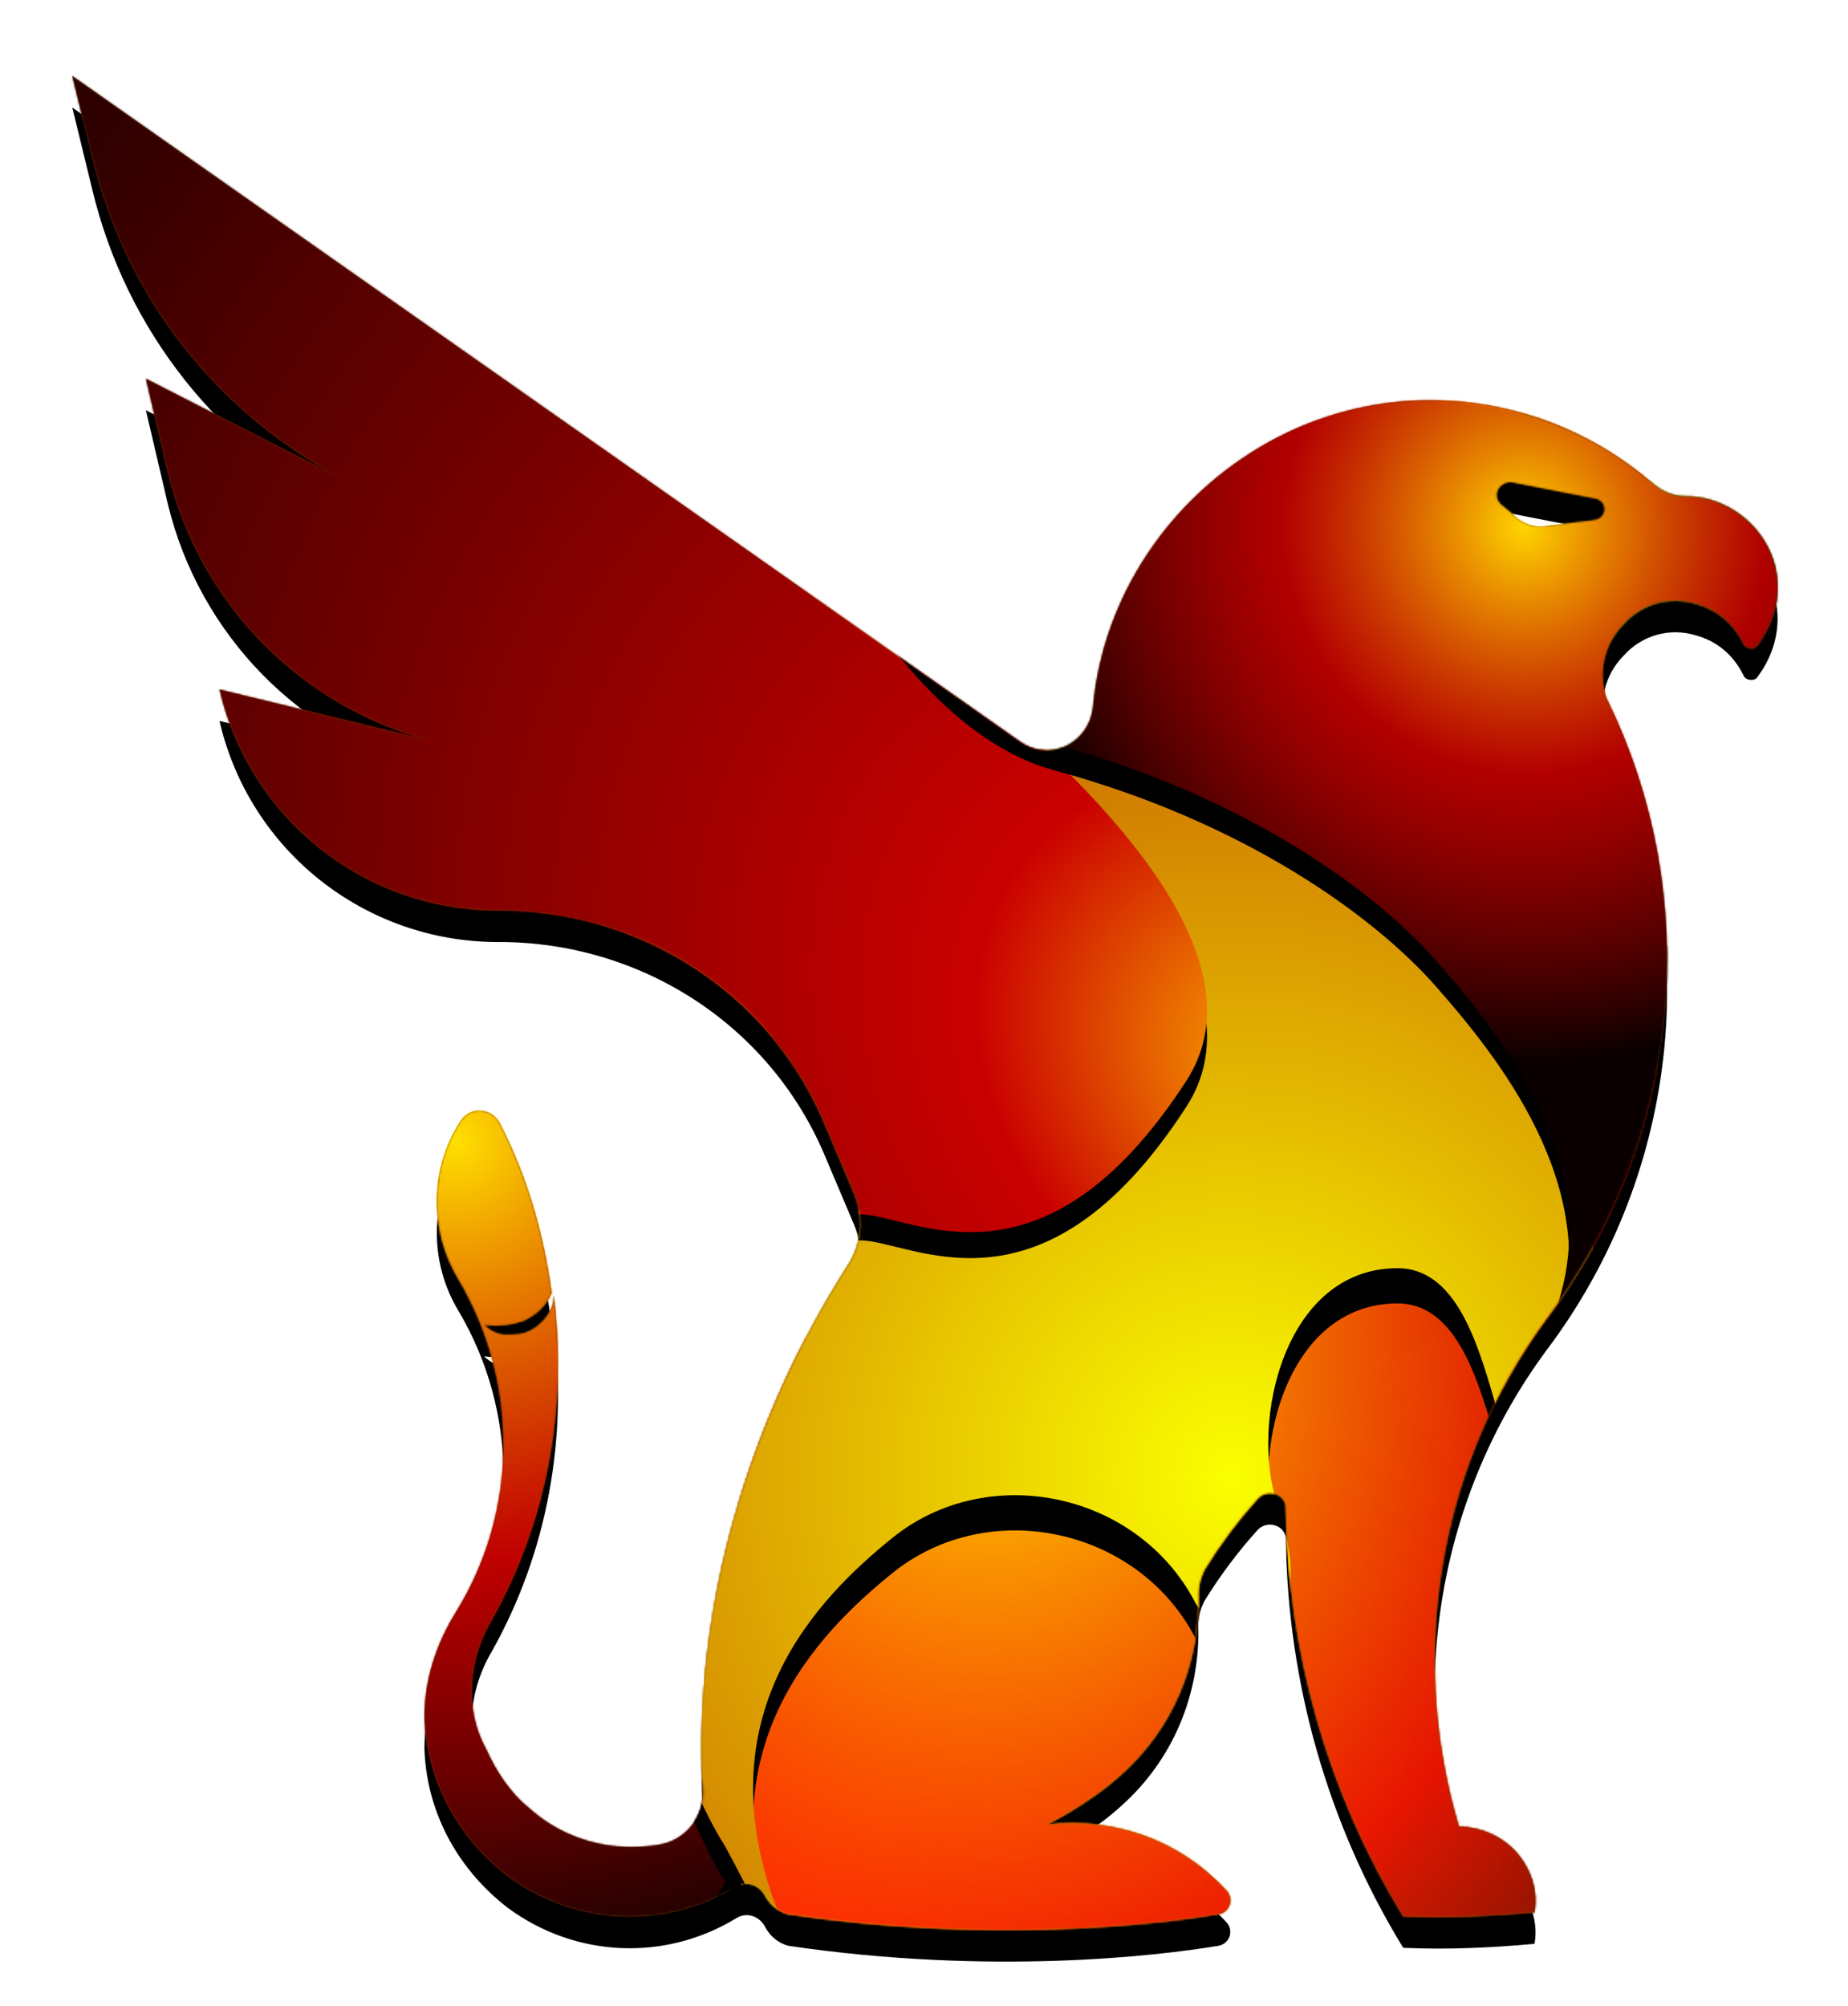 <?xml version="1.0" encoding="UTF-8"?>
<svg width="997px" height="1082px" viewBox="0 0 997 1082" version="1.1" xmlns="http://www.w3.org/2000/svg" xmlns:xlink="http://www.w3.org/1999/xlink">
    <!-- Generator: Sketch 51.2 (57519) - http://www.bohemiancoding.com/sketch -->
    <title>logo</title>
    <desc>Created with Sketch.</desc>
    <defs>
        <radialGradient cx="47.969%" cy="42.69%" fx="47.969%" fy="42.69%" r="19.005%" gradientTransform="translate(0.48,0.427),scale(1,0.92),rotate(52.628),translate(-0.48,-0.427)" id="radialGradient-1">
            <stop stop-color="#FAFF00" offset="0%"></stop>
            <stop stop-color="#6C3F03" offset="100%"></stop>
        </radialGradient>
        <path d="M914.451,253.512 C923.038,269.625 921.965,290.035 909.085,307.222 C908.012,309.371 902.645,309.371 901.572,306.148 C896.205,295.406 887.619,287.887 875.813,284.664 C861.86,280.367 846.834,284.664 837.174,295.406 C826.441,306.148 823.221,321.187 827.514,335.151 C881.179,443.646 868.3,573.625 795.315,670.303 C737.357,748.72 720.184,850.769 748.09,944.225 C759.896,944.225 771.703,949.596 779.216,958.19 C786.729,966.783 791.022,978.599 788.875,990.416 C765.263,992.564 741.65,993.638 718.038,992.564 C677.252,925.963 655.786,849.695 654.713,772.352 C654.713,764.833 645.053,761.61 639.687,766.981 C628.954,778.798 619.294,791.688 610.708,805.653 C608.561,809.949 607.488,814.246 607.488,818.543 C608.561,856.14 593.535,891.589 565.629,916.296 C553.823,927.038 539.87,935.631 525.917,943.151 C562.409,938.854 597.828,951.744 622.514,978.599 C626.807,982.896 624.661,990.416 618.221,991.49 C586.022,996.861 495.865,1007.603 386.388,991.49 C382.095,990.416 376.728,987.193 373.508,980.748 C370.288,975.377 363.849,973.228 358.482,976.451 C319.843,1000.083 271.545,997.935 235.053,971.08 C207.147,949.596 191.047,918.444 189.974,885.144 C189.974,864.734 196.414,845.398 207.147,828.211 C240.419,774.501 241.492,704.678 208.22,648.819 C192.121,621.964 193.194,588.664 209.293,563.957 C214.66,555.363 226.466,556.437 230.759,565.031 C245.786,594.035 254.372,625.186 258.665,656.338 C255.445,663.858 250.079,668.155 243.639,671.377 C237.199,673.526 230.759,674.6 222.173,673.526 C225.393,676.748 229.686,678.897 233.979,678.897 C238.273,678.897 242.566,678.897 246.859,676.748 C251.152,674.6 254.372,671.377 256.519,668.155 C258.665,664.932 259.739,661.709 259.739,657.413 C267.252,717.568 256.519,778.798 226.466,832.508 C213.587,853.992 211.44,880.847 223.246,902.331 C228.613,914.147 236.126,925.963 246.859,934.557 C266.178,951.744 291.938,958.19 316.623,953.893 C330.576,951.744 341.309,938.854 340.236,923.815 C334.87,826.063 364.922,725.087 418.587,641.299 C426.1,629.483 427.173,615.519 421.807,602.628 L406.781,567.179 C377.802,496.282 309.11,451.165 232.906,450.091 L229.686,450.091 C157.775,450.091 95.524,400.678 79.424,330.855 L194.267,358.784 C123.429,340.523 68.691,284.664 51.518,213.766 L39.712,163.279 L149.189,219.138 C79.424,183.689 28.979,120.311 10.733,44.042 L0,0 L510.891,358.784 C526.99,370.6 548.456,359.858 550.603,340.523 C555.969,281.441 591.388,227.731 645.053,197.653 C712.671,160.056 795.315,169.724 853.273,220.212 C858.64,224.509 864.006,226.657 870.446,226.657 C888.692,226.657 905.865,237.399 914.451,253.512 Z M821.074,239.547 C828.587,238.473 828.587,228.805 821.074,227.731 L777.069,219.138 C770.629,218.063 765.263,225.583 770.629,230.954 L777.069,236.325 C782.436,241.696 788.875,243.844 795.315,242.77 L821.074,239.547 Z" id="path-2"></path>
        <filter x="-4.8%" y="-2.9%" width="109.5%" height="108.9%" filterUnits="objectBoundingBox" id="filter-4">
            <feMorphology radius="1" operator="dilate" in="SourceAlpha" result="shadowSpreadOuter1"></feMorphology>
            <feOffset dx="0" dy="17" in="shadowSpreadOuter1" result="shadowOffsetOuter1"></feOffset>
            <feGaussianBlur stdDeviation="10.5" in="shadowOffsetOuter1" result="shadowBlurOuter1"></feGaussianBlur>
            <feColorMatrix values="0 0 0 0 0   0 0 0 0 0   0 0 0 0 0  0 0 0 0.35 0" type="matrix" in="shadowBlurOuter1"></feColorMatrix>
        </filter>
        <radialGradient cx="47.572%" cy="17.35%" fx="47.572%" fy="17.35%" r="115.469%" gradientTransform="translate(0.476,0.173),scale(1,0.635),rotate(68.039),translate(-0.476,-0.173)" id="radialGradient-5">
            <stop stop-color="#FFE000" offset="0%"></stop>
            <stop stop-color="#FF0000" stop-opacity="0.75" offset="51.882%"></stop>
            <stop stop-color="#2F0101" stop-opacity="0.75" offset="100%"></stop>
        </radialGradient>
        <ellipse id="path-6" cx="216.648" cy="769.375" rx="188.062" ry="296.087"></ellipse>
        <filter x="-16.4%" y="-6.8%" width="132.7%" height="120.8%" filterUnits="objectBoundingBox" id="filter-7">
            <feMorphology radius="5.5" operator="dilate" in="SourceAlpha" result="shadowSpreadOuter1"></feMorphology>
            <feOffset dx="0" dy="21" in="shadowSpreadOuter1" result="shadowOffsetOuter1"></feOffset>
            <feGaussianBlur stdDeviation="11.5" in="shadowOffsetOuter1" result="shadowBlurOuter1"></feGaussianBlur>
            <feColorMatrix values="0 0 0 0 0   0 0 0 0 0   0 0 0 0 0  0 0 0 0.35 0" type="matrix" in="shadowBlurOuter1"></feColorMatrix>
        </filter>
        <radialGradient cx="10.756%" cy="77.682%" fx="10.756%" fy="77.682%" r="85.637%" gradientTransform="translate(0.108,0.777),scale(1,0.788),rotate(-59.071),translate(-0.108,-0.777)" id="radialGradient-8">
            <stop stop-color="#F3D908" offset="0%"></stop>
            <stop stop-color="#3E2300" offset="100%"></stop>
        </radialGradient>
        <radialGradient cx="23.512%" cy="24.15%" fx="23.512%" fy="24.15%" r="70.282%" gradientTransform="translate(0.235,0.241),scale(0.942,1),rotate(50.195),translate(-0.235,-0.241)" id="radialGradient-9">
            <stop stop-color="#FFE000" offset="0%"></stop>
            <stop stop-color="#FF0000" stop-opacity="0.8" offset="71.759%"></stop>
            <stop stop-color="#7F0101" stop-opacity="0.75" offset="100%"></stop>
        </radialGradient>
        <radialGradient cx="65.8%" cy="54.126%" fx="65.8%" fy="54.126%" r="63.691%" gradientTransform="translate(0.658,0.541),scale(1,0.836),rotate(120.525),translate(-0.658,-0.541)" id="radialGradient-10">
            <stop stop-color="#FAFF00" offset="0%"></stop>
            <stop stop-color="#CE7601" offset="100%"></stop>
        </radialGradient>
        <path d="M522.061,363.431 C509.272,396.539 582.24,385.252 522.061,504.138 C461.881,623.025 380.751,644.562 295.634,608.728 C210.517,572.895 310.679,889.309 351.3,953.348 C358.926,965.371 424.155,1099.323 381.39,991.723 C338.625,884.123 402.94,820.441 442.322,788.563 C493.901,746.812 574.3,763.633 605.558,822.81 C618.27,846.875 678,854 650,770 C635.222,725.667 654,643 715,643 C776,643 763,794.722 802,746 C841,697.278 824,601 787,548 C750,495 749.992,480.06 697.334,440.181 C644.677,400.301 527.15,350.254 522.061,363.431 Z" id="path-11"></path>
        <filter x="-10.2%" y="-5.7%" width="120.5%" height="117.4%" filterUnits="objectBoundingBox" id="filter-12">
            <feMorphology radius="2" operator="dilate" in="SourceAlpha" result="shadowSpreadOuter1"></feMorphology>
            <feOffset dx="0" dy="19" in="shadowSpreadOuter1" result="shadowOffsetOuter1"></feOffset>
            <feGaussianBlur stdDeviation="14" in="shadowOffsetOuter1" result="shadowBlurOuter1"></feGaussianBlur>
            <feColorMatrix values="0 0 0 0 0   0 0 0 0 0   0 0 0 0 0  0 0 0 0.35 0" type="matrix" in="shadowBlurOuter1"></feColorMatrix>
        </filter>
        <linearGradient x1="76.1%" y1="26.806%" x2="33.602%" y2="26.806%" id="linearGradient-13">
            <stop stop-color="#FFE000" offset="0%"></stop>
            <stop stop-color="#FF0000" stop-opacity="0.8" offset="48.762%"></stop>
            <stop stop-color="#0A0000" stop-opacity="0.75" offset="100%"></stop>
        </linearGradient>
        <path d="M-16.392,1234.067 C-152.878,1216.495 -151.373,1043.162 -112.233,1000.611 C-73.094,958.059 -27.174,962.455 58.877,887.146 C271.133,701.385 -19.402,621.558 108.554,659.212 C194.823,684.599 -577.893,568.34 -606.997,955.426 C-636.101,1342.511 120.095,1251.639 -16.392,1234.067 Z" id="path-14"></path>
        <filter x="-8.2%" y="-4.9%" width="116.5%" height="118.5%" filterUnits="objectBoundingBox" id="filter-15">
            <feMorphology radius="5.5" operator="dilate" in="SourceAlpha" result="shadowSpreadOuter1"></feMorphology>
            <feOffset dx="0" dy="21" in="shadowSpreadOuter1" result="shadowOffsetOuter1"></feOffset>
            <feGaussianBlur stdDeviation="11.5" in="shadowOffsetOuter1" result="shadowBlurOuter1"></feGaussianBlur>
            <feColorMatrix values="0 0 0 0 0   0 0 0 0 0   0 0 0 0 0  0 0 0 0.35 0" type="matrix" in="shadowBlurOuter1"></feColorMatrix>
        </filter>
        <radialGradient cx="9.988%" cy="25.911%" fx="9.988%" fy="25.911%" r="56.602%" gradientTransform="translate(0.1,0.259),scale(1,0.733),rotate(45.016),translate(-0.1,-0.259)" id="radialGradient-16">
            <stop stop-color="#4ACF28" offset="0%"></stop>
            <stop stop-color="#023F04" offset="100%"></stop>
        </radialGradient>
        <radialGradient cx="98.602%" cy="85.62%" fx="98.602%" fy="85.62%" r="98.858%" gradientTransform="translate(0.986,0.856),scale(1,0.97),rotate(-139.009),scale(1,0.792),translate(-0.986,-0.856)" id="radialGradient-17">
            <stop stop-color="#FFB900" offset="0%"></stop>
            <stop stop-color="#CA0000" offset="23.206%"></stop>
            <stop stop-color="#2E0000" offset="100%"></stop>
        </radialGradient>
        <path d="M295.741,192.745 C70.899,6.24 408.269,-188.864 200.384,-188.864 C-7.502,-188.864 -176.026,14.438 -176.026,265.224 C-176.026,298.478 -44.235,368.905 87.963,421.711 C232.799,479.565 378.672,520.001 365.502,557.282 C362.665,565.313 397,614 425,614 C453,614 523,662.289 601,542 C679,421.711 325.396,217.344 295.741,192.745 Z" id="path-18"></path>
        <filter x="-5.5%" y="-3.6%" width="110.9%" height="110.6%" filterUnits="objectBoundingBox" id="filter-19">
            <feMorphology radius="3" operator="dilate" in="SourceAlpha" result="shadowSpreadOuter1"></feMorphology>
            <feOffset dx="0" dy="14" in="shadowSpreadOuter1" result="shadowOffsetOuter1"></feOffset>
            <feGaussianBlur stdDeviation="9" in="shadowOffsetOuter1" result="shadowBlurOuter1"></feGaussianBlur>
            <feColorMatrix values="0 0 0 0 0   0 0 0 0 0   0 0 0 0 0  0 0 0 0.25 0" type="matrix" in="shadowBlurOuter1"></feColorMatrix>
        </filter>
        <radialGradient cx="72.257%" cy="17.94%" fx="72.257%" fy="17.94%" r="48.36%" gradientTransform="translate(0.723,0.179),scale(0.983,1),rotate(146.101),translate(-0.723,-0.179)" id="radialGradient-20">
            <stop stop-color="#FFD500" offset="0%"></stop>
            <stop stop-color="#EE0000" stop-opacity="0.75" offset="46.037%"></stop>
            <stop stop-color="#0A0000" offset="100%"></stop>
        </radialGradient>
        <path d="M439.398,550.038 C492.003,441.762 577.06,191.923 577.06,129.346 C577.06,32.259 123.199,18.811 4.599,18.811 C-18.825,18.811 52.742,212.942 155.8,240.783 C258.859,268.623 328.818,319.789 361.917,357.412 C395.016,395.034 450.682,463.953 428.867,538.751 C407.052,613.549 421.868,586.12 439.398,550.038 Z" id="path-21"></path>
        <filter x="-7.5%" y="-5.1%" width="114.9%" height="115.0%" filterUnits="objectBoundingBox" id="filter-23">
            <feMorphology radius="3" operator="dilate" in="SourceAlpha" result="shadowSpreadOuter1"></feMorphology>
            <feOffset dx="0" dy="14" in="shadowSpreadOuter1" result="shadowOffsetOuter1"></feOffset>
            <feGaussianBlur stdDeviation="9" in="shadowOffsetOuter1" result="shadowBlurOuter1"></feGaussianBlur>
            <feColorMatrix values="0 0 0 0 0   0 0 0 0 0   0 0 0 0 0  0 0 0 0.25 0" type="matrix" in="shadowBlurOuter1"></feColorMatrix>
        </filter>
    </defs>
    <g id="logo" stroke="none" stroke-width="1" fill="none" fill-rule="evenodd">
        <g id="Group-3" transform="translate(39, 41)">
            <g id="Group-2">
                <mask id="mask-3" fill="white">
                    <use xlink:href="#path-2"></use>
                </mask>
                <g id="Shape" fill-rule="nonzero">
                    <use fill="black" fill-opacity="1" filter="url(#filter-4)" xlink:href="#path-2"></use>
                    <use fill="url(#radialGradient-1)" xlink:href="#path-2"></use>
                </g>
                <g id="Oval-6" fill-rule="nonzero" mask="url(#mask-3)">
                    <use fill="black" fill-opacity="1" filter="url(#filter-7)" xlink:href="#path-6"></use>
                    <use fill="url(#radialGradient-5)" xlink:href="#path-6"></use>
                </g>
                <path d="M590.812,1158.014 C741.371,1158.014 863.423,981.825 863.423,764.485 C863.423,714.84 970.476,636.715 928.152,545.403 C885.829,454.091 706.981,370.956 590.812,370.956 C440.253,370.956 318.201,547.145 318.201,764.485 C318.201,981.825 440.253,1158.014 590.812,1158.014 Z" id="Oval-12" fill="url(#radialGradient-8)" fill-rule="nonzero" mask="url(#mask-3)"></path>
                <path d="M651.014,995.846 C630.845,961.804 616.179,921.134 608.929,876.514 C608.662,879.887 608.296,883.325 607.83,886.828 C589.64,1023.428 654.102,952.947 635.913,981.251 C632.007,987.328 638.201,991.991 651.014,995.846 Z M603.975,823.833 C603.87,820.072 603.818,816.292 603.818,812.495 C603.818,653.83 695.647,525.207 808.924,525.207 C922.202,525.207 1014.031,653.83 1014.031,812.495 C1014.031,921.243 970.893,1015.878 907.277,1064.66 C900.701,1077.269 878.746,1093.056 835.113,1113.116 C656.737,1195.124 459.544,1114.939 388.681,1002.848 C358.607,955.276 337.432,888.064 372.634,847.652 C469.819,736.084 578.569,742.142 603.975,823.833 Z" id="Combined-Shape" fill="url(#radialGradient-9)" fill-rule="nonzero" mask="url(#mask-3)"></path>
                <g id="Oval-10" fill-rule="nonzero" mask="url(#mask-3)">
                    <use fill="black" fill-opacity="1" filter="url(#filter-12)" xlink:href="#path-11"></use>
                    <use fill="url(#radialGradient-10)" xlink:href="#path-11"></use>
                </g>
                <g id="Oval-6-Copy" fill-rule="nonzero" mask="url(#mask-3)">
                    <use fill="black" fill-opacity="1" filter="url(#filter-15)" xlink:href="#path-14"></use>
                    <use fill="url(#linearGradient-13)" xlink:href="#path-14"></use>
                </g>
                <ellipse id="Oval-8" fill="url(#radialGradient-16)" fill-rule="nonzero" mask="url(#mask-3)" cx="909.092" cy="290.82" rx="78.61" ry="107.223"></ellipse>
                <g id="Oval-9" fill-rule="nonzero" mask="url(#mask-3)">
                    <use fill="black" fill-opacity="1" filter="url(#filter-19)" xlink:href="#path-18"></use>
                    <use fill="url(#radialGradient-17)" xlink:href="#path-18"></use>
                </g>
                <ellipse id="Oval-14" fill="#000000" fill-rule="nonzero" opacity="0.191" mask="url(#mask-3)" cx="920.376" cy="267.871" rx="75.601" ry="84.274"></ellipse>
                <g id="Group" mask="url(#mask-3)">
                    <g transform="translate(373.783, 119.639)">
                        <mask id="mask-22" fill="white">
                            <use xlink:href="#path-21"></use>
                        </mask>
                        <g id="Combined-Shape" stroke="none" fill="none" fill-rule="nonzero">
                            <use fill="black" fill-opacity="1" filter="url(#filter-23)" xlink:href="#path-21"></use>
                            <use fill="url(#radialGradient-20)" xlink:href="#path-21"></use>
                        </g>
                    </g>
                </g>
                <ellipse id="Oval-16" fill="#000000" fill-rule="nonzero" opacity="0.12" mask="url(#mask-3)" cx="933.917" cy="277.652" rx="89.141" ry="91.798"></ellipse>
            </g>
        </g>
    </g>
</svg>
